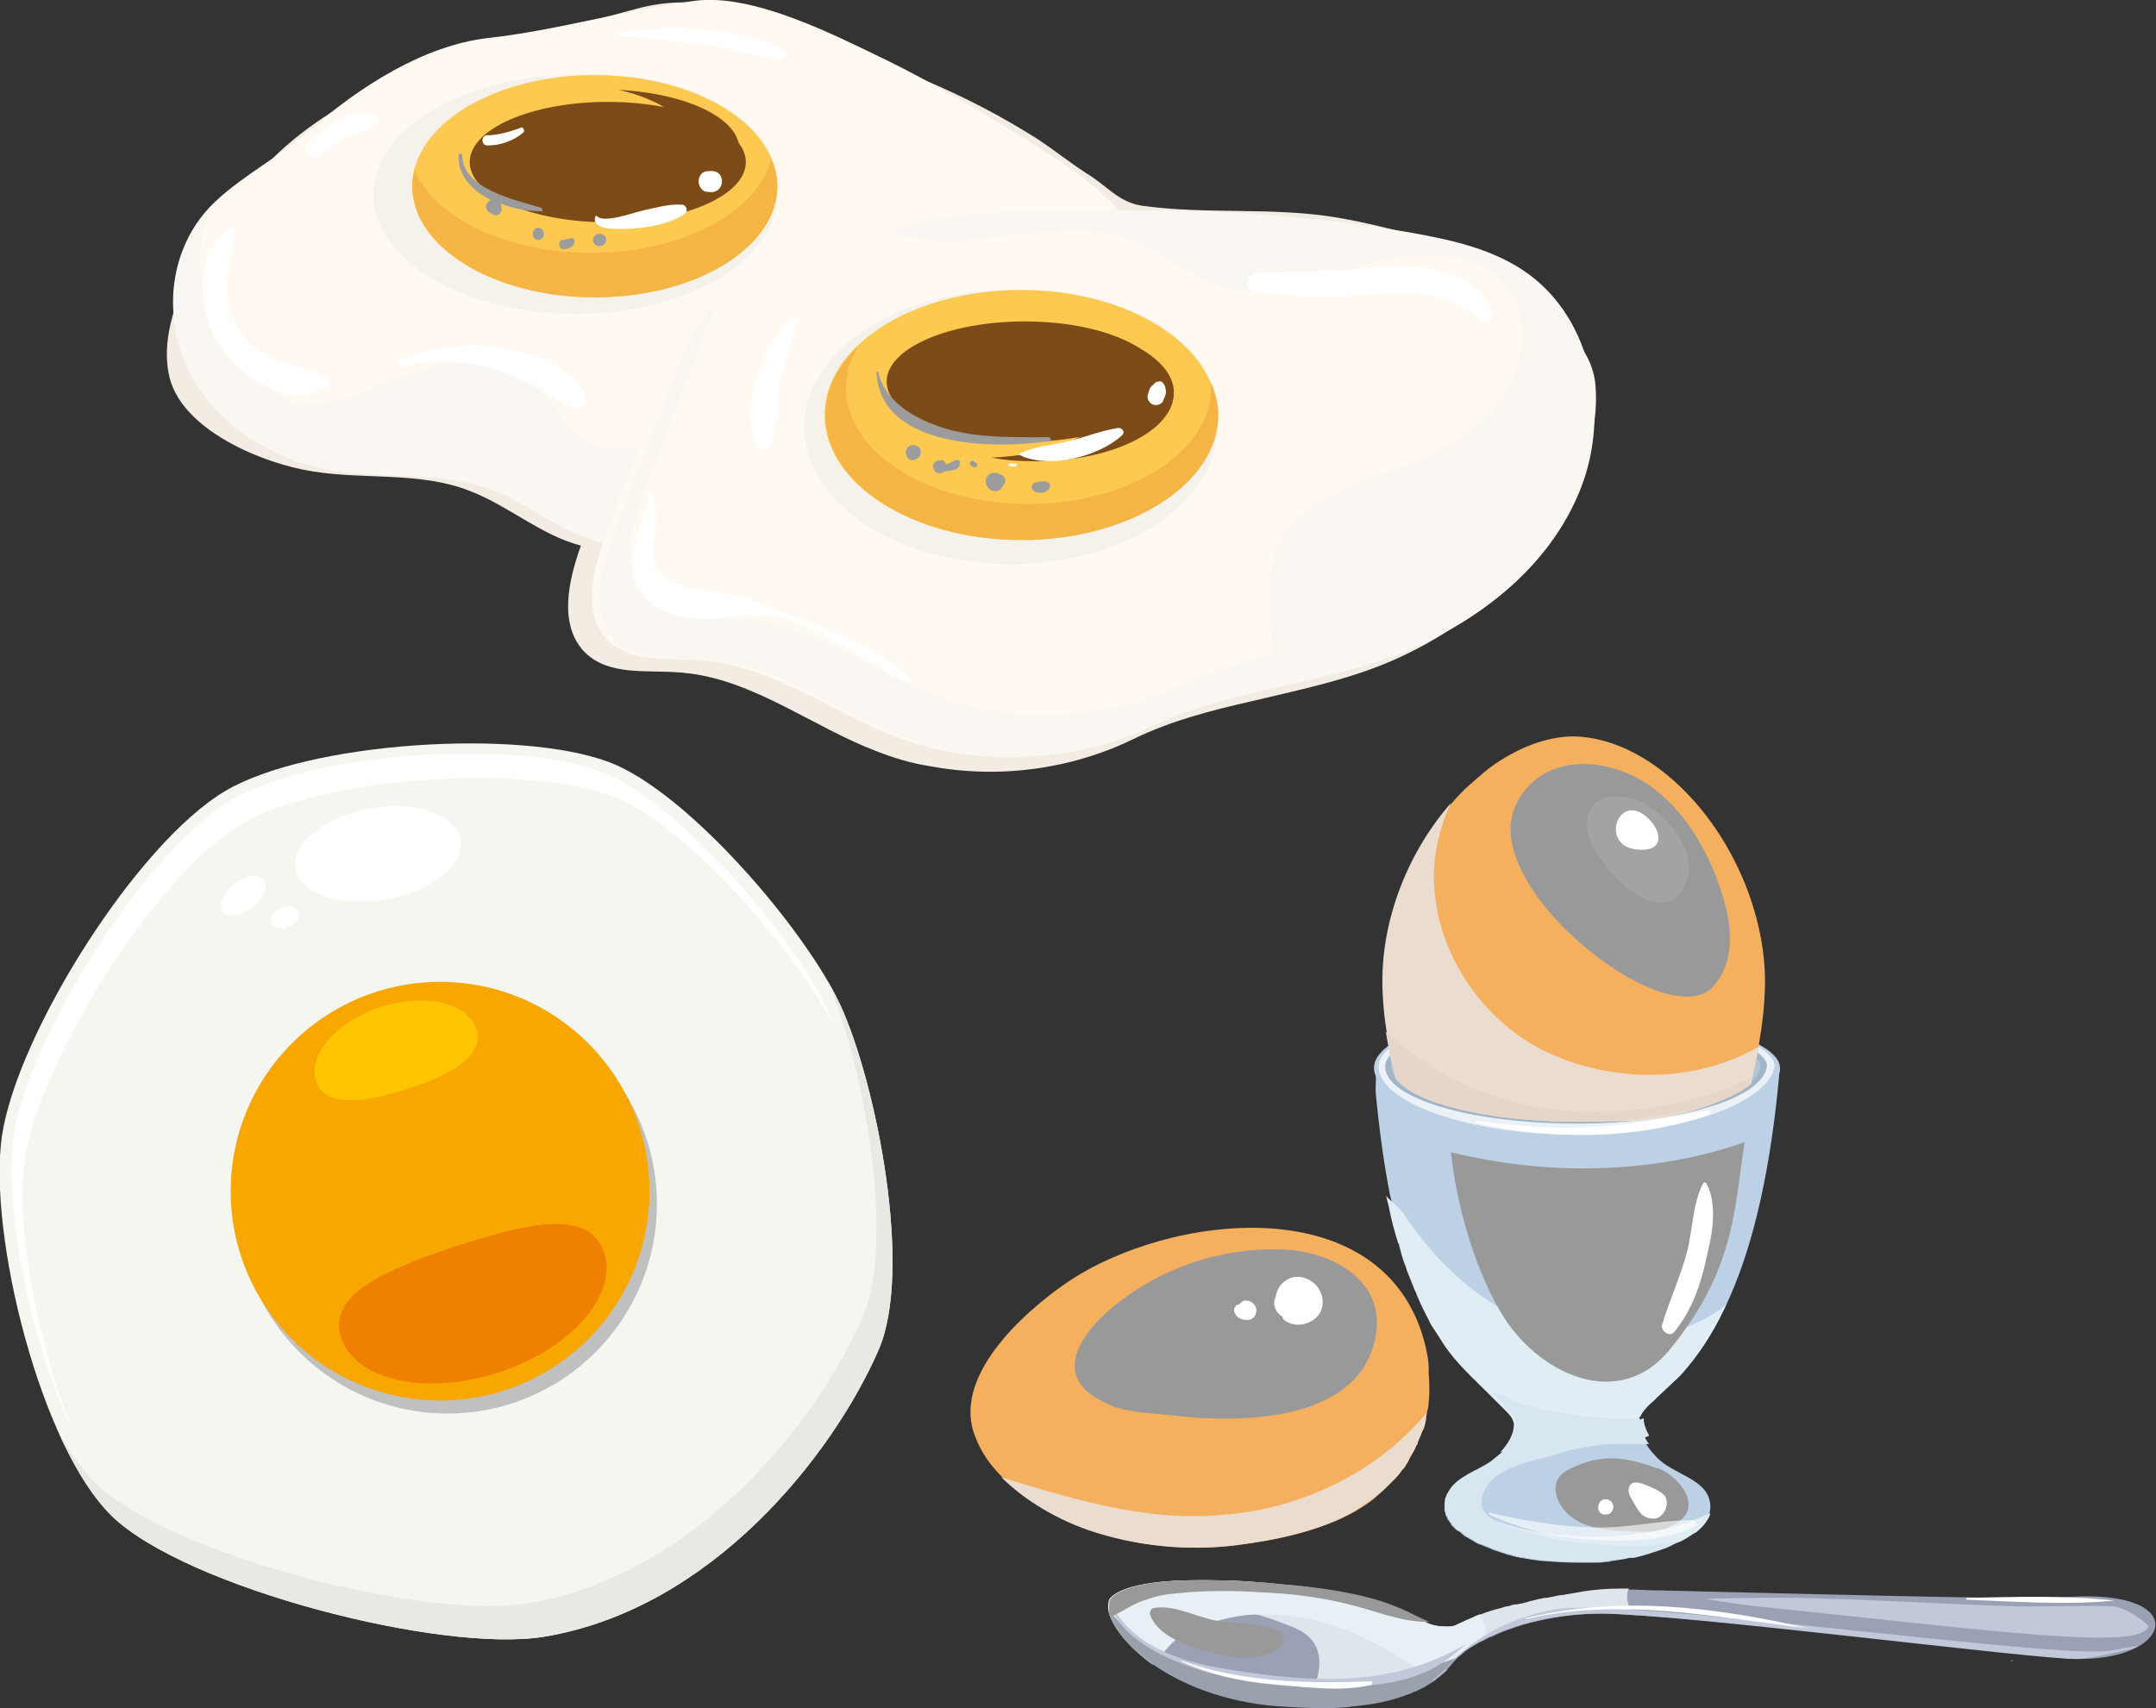 <?xml version="1.0" encoding="utf-8"?>
<!-- Generator: Adobe Illustrator 25.0.0, SVG Export Plug-In . SVG Version: 6.00 Build 0)  -->
<svg version="1.1"
	 id="svg2" xmlns:cc="http://creativecommons.org/ns#" xmlns:dc="http://purl.org/dc/elements/1.1/" xmlns:inkscape="http://www.inkscape.org/namespaces/inkscape" xmlns:ns1="http://sozi.baierouge.fr" xmlns:rdf="http://www.w3.org/1999/02/22-rdf-syntax-ns#" xmlns:sodipodi="http://sodipodi.sourceforge.net/DTD/sodipodi-0.dtd" xmlns:svg="http://www.w3.org/2000/svg"
	 xmlns="http://www.w3.org/2000/svg" xmlns:xlink="http://www.w3.org/1999/xlink" x="0px" y="0px" viewBox="0 0 232.7 184.4"
	 style="enable-background:new 0 0 232.7 184.4;" xml:space="preserve">
<rect x="0" y="0" width="232.7" height="184.4" fill="#333333" stroke="none"/>
<style type="text/css">
	.st0{fill:#F6F6F1;}
	.st1{fill:#EAE8E3;}
	.st2{fill:#FFFFFF;}
	.st3{fill:#C0C0C0;}
	.st4{fill:#F7A700;}
	.st5{fill:#FEC500;}
	.st6{fill:#F08100;}
	.st7{fill:#E1E8ED;}
	.st8{fill:#9AA1B5;}
	.st9{fill:#DEE6EB;}
	.st10{fill:#E8F0F5;}
	.st11{fill:#9BA0AD;}
	.st12{fill:#C1C8D9;}
	.st13{fill:#999999;}
	.st14{fill:#F4B05F;}
	.st15{fill:#EBDCD0;}
	.st16{fill:#BDD1E6;}
	.st17{fill:#EBF1F7;}
	.st18{fill:#A1B5C9;}
	.st19{fill:#B2C5D9;}
	.st20{fill:#E1EDF5;}
	.st21{fill:#D8E6F0;}
	.st22{fill:#E6D6CA;}
	.st23{opacity:0.57;fill:#FFFCF7;enable-background:new    ;}
	.st24{opacity:0.62;fill:#FFFFFF;enable-background:new    ;}
	.st25{fill:#A3A3A3;}
	.st26{fill:#FAF7F3;}
	.st27{fill:#F2ECE3;}
	.st28{fill:#FFF9F2;}
	.st29{fill:#F5F1EB;}
	.st30{fill:#FDC951;}
	.st31{fill:#F5B545;}
	.st32{fill:#7D4B17;}
	.st33{fill:#9C9C9C;}
</style>
<g>
	<path class="st0" d="M65.8,82.3c-9.7-3.7-32.6-2.2-41.5,3.1c-9.6,5.7-22.5,26.3-24.1,37.3c-1.5,10.6,4.2,33.6,11.9,41
		c8,7.7,35.5,14.8,46.6,13c18.2-3,31.2-19.7,36.1-30.9c3.8-8.6-0.2-28.8-4.1-37.3C86.9,100.3,74.2,85.5,65.8,82.3z"/>
	<path class="st1" d="M90.7,108.5c-0.4-0.8-0.8-1.6-1.3-2.5c3.8,9,7.3,28,3.7,36.2c-4.9,11.2-17.9,27.9-36.2,30.9
		c-11,1.8-38.5-5.2-46.6-13c-1.4-1.4-2.7-3.2-4-5.5c1.7,3.8,3.7,7,5.8,9.1c8,7.7,35.5,14.8,46.6,13c18.2-3,31.2-19.7,36.1-30.9
		C98.6,137.2,94.6,117,90.7,108.5z"/>
	<path class="st2" d="M2.7,125.2C4.2,114.5,16.8,94.5,26,89c8.7-5.2,30.8-6.6,40.2-3c8,3.1,20,17,23.9,25c-0.3-0.8-0.6-1.5-0.9-2.2
		c-3.7-7.9-16-22.2-24.1-25.4c-9.4-3.7-31.5-2.2-40.2,3c-9.2,5.5-21.8,25.5-23.4,36.2c-1.1,7.5,1.6,21.6,6.1,31.3
		C3.9,144.4,1.6,132,2.7,125.2z"/>
	<ellipse class="st3" cx="48.3" cy="130" rx="22.6" ry="22.6"/>
	<path class="st2" d="M49.7,90.6c0.5,2.7-3.1,5.6-8,6.5s-9.3-0.6-9.8-3.3c-0.5-2.7,3.1-5.6,8-6.5S49.2,87.9,49.7,90.6z"/>
	<path class="st2" d="M28.4,94.9c0.6,0.7,0.1,2-1.1,3s-2.6,1.2-3.2,0.6c-0.6-0.7-0.1-2,1.1-3S27.8,94.3,28.4,94.9z"/>
	<path class="st2" d="M32.2,98.4c0.3,0.5-0.2,1.3-1,1.6c-0.8,0.4-1.6,0.2-1.9-0.3s0.2-1.3,1-1.6C31.1,97.7,32,97.8,32.2,98.4z"/>
	<ellipse class="st4" cx="47.5" cy="128.6" rx="22.6" ry="22.6"/>
	<path class="st5" d="M51.4,111.1c0.9,2.8-2.5,4.9-7.3,6.4c-4.8,1.6-9.1,2.1-10-0.8c-0.9-2.8,2.2-6.4,7-8
		C45.8,107.2,50.5,108.2,51.4,111.1z"/>
	<path class="st6" d="M65.2,135.2c1.5,4.6-3.6,10.5-11.5,13c-7.8,2.5-15.4,0.8-16.9-3.8s4.7-7.3,12.5-9.9
		C57.1,132,63.6,130.5,65.2,135.2z"/>
</g>
<g>
	<g>
		<g>
			<g>
				<g>
					<path class="st7" d="M217.2,179.3c-0.1,0-0.2,0-0.2,0C217.2,179.2,217.3,179.2,217.2,179.3z"/>
				</g>
				<path class="st8" d="M224.5,179.1c-3.8,0-34.7-3.9-47.5-4.7c-0.1,0-0.2,0-0.3,0c-1.5-0.1-2.7-0.2-3.6-0.2H173
					c-2.6,0-4.9,0.3-7,0.8c-0.9,0.2-1.7,0.4-2.5,0.7c-0.9,0.3-1.7,0.6-2.5,1c-0.1,0-0.2,0.1-0.3,0.1c-0.4,0.2-0.7,0.4-1,0.5
					c-0.7,0.4-1.4,0.8-1.8,1.2c-0.2,0.2-0.4,0.3-0.6,0.5c-0.1,0.1-0.2,0.2-0.3,0.3c-0.2,0.2-0.3,0.4-0.6,0.7
					c-0.1,0.1-0.2,0.2-0.2,0.3c-0.3,0.3-0.8,0.7-1.3,1.1c-0.2,0.2-0.5,0.3-0.8,0.5c-0.1,0.1-0.2,0.1-0.3,0.2
					c-0.1,0.1-0.3,0.1-0.4,0.2c-0.1,0.1-0.3,0.1-0.4,0.2c-0.1,0.1-0.3,0.1-0.5,0.2c-0.1,0.1-0.3,0.1-0.4,0.2H152
					c-0.2,0.1-0.3,0.1-0.5,0.2c-1.4,0.5-3.1,0.9-5.3,1.1c-0.3,0-0.5,0.1-0.8,0.1c-2.1,0.2-4.6,0.1-7.6-0.1
					c-5.9-0.5-10.3-2.4-13.3-4.5c-0.1,0-0.1-0.1-0.2-0.1c-2.5-1.8-3.9-3.7-4.4-5.1c-0.1-0.3-0.1-0.5-0.2-0.7c0-0.4,0-0.7,0.1-1
					c0.7-1,3.1-2.1,9.3-2.1c0.4,0,0.8,0,1.2,0c2.1,0,4.6,0.1,7.5,0.4c5.1,0.4,8.5,1.1,10.8,1.8c2.8,0.9,4.2,1.8,5.4,2.3
					c0.6,0.3,1.2,0.4,2,0.5c0.3,0,0.7,0,1.1-0.1c0.4-0.2,0.9-0.4,1.3-0.6c0.2-0.1,0.5-0.2,0.7-0.3s0.3-0.1,0.5-0.2
					c0.1,0,0.1,0,0.2-0.1c0,0,0,0,0.1,0c0.7-0.3,1.4-0.5,2.2-0.7c0.3-0.1,0.6-0.2,0.8-0.2c0.3-0.1,0.6-0.2,0.9-0.2
					c0.2,0,0.4-0.1,0.6-0.1c0.2-0.1,0.5-0.1,0.7-0.2c0.3-0.1,0.5-0.1,0.8-0.2c0.3-0.1,0.6-0.1,0.9-0.2c0.1,0,0.1,0,0.2,0
					c0.2,0,0.4-0.1,0.6-0.1c0.4-0.1,0.8-0.2,1.1-0.2c0.2,0,0.4-0.1,0.6-0.1c0.6-0.1,1.2-0.2,1.7-0.3c1.2-0.2,2.4-0.3,3.6-0.3
					c0.3,0,0.5,0,0.8,0c0.2,0,0.3,0,0.5,0c0.9,0,2.1,0.1,3.4,0.1c12.3,0.3,39.5,1,42.7,0.8C236.5,171.1,235,179.1,224.5,179.1z"/>
				<path class="st9" d="M176.7,174.3c-1.5-0.1-2.8-0.2-3.7-0.2c-0.1,0-0.1,0-0.2,0c-2.6,0-5,0.3-7.1,0.8c-0.9,0.2-1.7,0.4-2.5,0.7
					c-0.9,0.3-1.7,0.6-2.5,1c-0.1,0-0.2,0.1-0.3,0.1c-0.4,0.2-0.7,0.4-1,0.5c-0.7,0.4-1.4,0.8-1.8,1.2c-0.2,0.2-0.4,0.3-0.6,0.5
					c-0.1,0.1-0.2,0.2-0.3,0.3c-0.2,0.2-0.3,0.4-0.6,0.7c-0.1,0.1-0.2,0.2-0.2,0.3c-0.3,0.3-0.8,0.7-1.3,1.1
					c-0.2,0.2-0.5,0.3-0.8,0.5c-0.1,0.1-0.2,0.1-0.3,0.2c-0.1,0.1-0.3,0.1-0.4,0.2c-0.1,0.1-0.3,0.1-0.4,0.2
					c-0.1,0.1-0.3,0.1-0.5,0.2c-0.1,0.1-0.3,0.1-0.4,0.2h-0.1c-0.2,0.1-0.3,0.1-0.5,0.2c-1.7,0.5-3.5,0.9-5.3,1.1
					c-0.3,0-0.5,0.1-0.8,0.1c-1.3-0.1-2.7-0.2-4-0.4c1-2,1.9-4.4,0.8-6.3c-0.7-1.2-2.1-1.8-3.3-2.2c-1-0.4-1.9-0.7-2.9-1
					c-3.8-1.1-7.7-1.7-11.6-1.7c-1.4,0-2.8,0-4.1,0.1c-0.1,0-0.2,0-0.3,0c0.7-1,3.2-2.1,9.6-2.1c0.4,0,0.8,0,1.2,0
					c2,0,4.4,0.1,7.2,0.4c3.7,0.3,7.1,1.3,10.7,1.8h0.1c2.9,0.9,4.3,1.8,5.5,2.4c0.7,0.3,1.3,0.4,2.2,0.4c0.3,0,0.5,0,0.8-0.1
					c0.4-0.2,0.9-0.4,1.3-0.6c0.2-0.1,0.5-0.2,0.7-0.3s0.4-0.2,0.7-0.3c0,0,0,0,0.1,0c0.7-0.3,1.4-0.5,2.2-0.7
					c0.3-0.1,0.6-0.2,0.8-0.2c0.3-0.1,0.6-0.2,0.9-0.2c0.2,0,0.4-0.1,0.6-0.1c0.2-0.1,0.5-0.1,0.7-0.2c0.3-0.1,0.5-0.1,0.8-0.2
					c0.3-0.1,0.6-0.1,0.9-0.2c0.1,0,0.1,0,0.2,0c0.2,0,0.4-0.1,0.6-0.1c0.4-0.1,0.8-0.2,1.1-0.2c0.2,0,0.4-0.1,0.6-0.1
					c0.6-0.1,1.2-0.2,1.7-0.3c1.3-0.2,2.6-0.3,3.9-0.3c0.2,0,0.3,0,0.5,0s0.3,0,0.5,0c-0.4,0.9-0.1,2,0.5,2.8
					C176.5,174.1,176.6,174.2,176.7,174.3L176.7,174.3z"/>
				<path class="st10" d="M160.5,176.8c-0.3,0.2-0.7,0.3-1,0.5c-0.7,0.4-1.4,0.8-1.8,1.2c-0.2,0.2-0.4,0.3-0.6,0.5
					c-0.1,0.1-0.2,0.2-0.3,0.3c-0.2,0.2-0.3,0.4-0.6,0.7c-0.1,0.1-0.2,0.2-0.2,0.3c-0.3,0.3-0.8,0.7-1.3,1.1
					c-3.5-2.6-7.3-4.8-11.4-6.1c-2.4-0.7-5-1.1-7.5-1c-1.3,0-2.5,0.2-3.7,0.5c-1.7,0.4-3.5,1.1-5,2.1c-0.8,0.5-1.7,1.8-2.6,2.7
					l-0.1,0.1c-2.5-1.8-4-3.7-4.6-5.2c-0.1-0.3-0.2-0.6-0.2-0.8c0-0.4,0-0.7,0.1-1c0.7-1,3.2-2.1,9.6-2.1c0.4,0,0.8,0,1.2,0
					c2,0,4.4,0.1,7.2,0.4c5.1,0.4,8.5,1.1,10.8,1.8c2.9,0.9,4.3,1.8,5.5,2.4c0.7,0.3,1.3,0.4,2.2,0.4c0.3,0,0.5,0,0.8-0.1
					c0.4-0.2,0.9-0.4,1.3-0.6c0.2-0.1,0.5-0.2,0.7-0.3s0.4-0.2,0.7-0.3c0,0,0,0,0.1,0v0.1C160.2,175.2,160.4,176,160.5,176.8z"/>
				<path class="st11" d="M141.1,181.5c7.1,0,12.3-1.1,16-2.5c-0.1,0.1-0.2,0.2-0.3,0.3c-1.4,1.8-5.3,6-19.1,4.8
					c-12-1.1-17.7-7.5-18.1-10.4C121.8,176.6,127.2,181.6,141.1,181.5z"/>
				<path class="st12" d="M119.8,172.6c0,0,1.2,5.6,11.5,7.4c10.2,1.8,19,2.2,26.9-2.5c-3.3,3-6.4,5-17.6,4.6
					C128.9,181.7,120,177.1,119.8,172.6z"/>
				<path class="st12" d="M224.2,179.1c-4.2,0.1-42.9-4.9-51.4-4.9c-7.3,0-12.9,2.5-15.2,4.4c0,0,3.4-3.7,10.5-4.9
					s54.4,5.5,59.7,4.5C235.1,176.8,226.7,179,224.2,179.1z"/>
				<path class="st12" d="M231.9,175.6c-0.3-0.5-2.6-2.2-4-2.2c-3.6-0.1-7.2,0.1-10.8,0c-6.5-0.2-13-0.6-19.5-0.8
					c-4.5-0.2-9-0.1-13.6,0c1.8,0.3,4.2,0.7,7.4,1C215.5,176.1,230.9,178.2,231.9,175.6z"/>
				<path class="st2" d="M148,181.5c-6.7,0.3-14.1,0.1-20.4-2.2c-0.1,0-0.1,0.1,0,0.1c3.1,1.4,6.2,2.1,9.6,2.4
					c3.5,0.3,7.4,0.9,10.8,0.1C148.2,181.7,148.1,181.4,148,181.5z"/>
				<path class="st2" d="M195.2,175.8c-9.9-2.3-20.5-3.6-30.5-1.1c-0.1,0,0,0.1,0,0.1C174.9,172.4,185.1,174.6,195.2,175.8
					C195.2,175.9,195.2,175.8,195.2,175.8z"/>
				<path class="st2" d="M228.2,172.8c-5.2-0.6-10.7-0.4-15.9-0.3c-0.1,0-0.1,0.2,0,0.2C217.5,172.9,223,173.3,228.2,172.8
					C228.2,172.9,228.2,172.8,228.2,172.8z"/>
			</g>
		</g>
		<path class="st13" d="M154.3,175.1c-0.1,0-0.1,0-0.2,0c-3,0-5.9-1.3-8.9-2s-6.1-1.1-9.2-1.2c-2.9-0.2-6-0.2-8.9,0.1
			c-1,0.1-1.9,0.2-2.8,0.5c-0.3,0.1-0.6,0.2-0.9,0.3c-1.2,0.4-2.1,1.1-3.2,1.6c-0.1,0-0.2,0.1-0.3,0.1c-0.1-0.3-0.2-0.6-0.2-0.8
			c0-0.4,0-0.7,0.1-1c0.7-1,3.2-2.1,9.6-2.1c0.4,0,0.8,0,1.2,0c2.1,0,4.6,0.1,7.5,0.4c5.1,0.4,8.5,1.1,10.8,1.8
			C151.7,173.7,153,174.6,154.3,175.1z"/>
		<path class="st13" d="M138.1,176.2c-1.9-1.2-4.9-0.8-7.1-1.3c-2-0.4-4.4-1.7-6.5-1.3c-0.3,0.1-0.4,0.4-0.4,0.6
			c0.7,2.4,4.1,3.5,6.2,4.1c2.3,0.6,5.9,1.3,7.9-0.5C138.8,177.4,138.6,176.6,138.1,176.2z"/>
	</g>
	<g>
		<g>
			<g>
				<path class="st14" d="M154.2,151.4c0,0.4-0.1,0.8-0.2,1.1c0,0.2-0.1,0.4-0.1,0.6c0,0.1,0,0.1,0,0.2c-0.1,0.3-0.1,0.6-0.2,0.8
					c0,0.1,0,0.1-0.1,0.2c0,0.1,0,0.1-0.1,0.2c0,0.1-0.1,0.2-0.1,0.3c-0.1,0.2-0.2,0.5-0.3,0.7c0,0.1-0.1,0.2-0.1,0.3s0,0.1-0.1,0.2
					c-0.1,0.1-0.1,0.3-0.2,0.4c0,0.1-0.1,0.2-0.1,0.2c0,0.1-0.1,0.2-0.1,0.2c-0.1,0.2-0.3,0.5-0.4,0.7c0,0.1-0.1,0.2-0.1,0.2
					c0,0.1-0.1,0.2-0.1,0.2c-0.1,0.2-0.2,0.3-0.3,0.5c-0.1,0.1-0.1,0.2-0.2,0.2c-0.2,0.3-0.5,0.7-0.8,1c-0.1,0.1-0.1,0.1-0.2,0.2
					c-0.1,0.1-0.2,0.2-0.3,0.3c-0.1,0.1-0.1,0.1-0.2,0.2c-0.5,0.5-1.1,1-1.6,1.5c-0.6,0.5-1.4,1-2.1,1.4c-3.7,2.1-8.6,3.1-12.6,3.6
					c-5.4,0.7-11,0.1-16-1.6c-3.2-1.1-6.8-3.1-9.4-5.7c-1.3-1.3-2.3-2.7-2.9-4.3c-2.7-6.4,5-13.4,9.8-16.7
					c11.1-7.6,34.4-10.3,38.7,6.6c0.2,0.9,0.4,1.7,0.4,2.6c0,0.2,0,0.4,0,0.6C154.3,149.4,154.3,150.4,154.2,151.4z"/>
			</g>
		</g>
		<path class="st15" d="M154,152.5c0,0.2-0.1,0.4-0.1,0.6c0,0.1,0,0.1,0,0.2c-0.1,0.3-0.1,0.6-0.2,0.8c0,0.1,0,0.1-0.1,0.2
			c0,0.1,0,0.1-0.1,0.2c0,0.1-0.1,0.2-0.1,0.3c-0.1,0.2-0.2,0.5-0.3,0.7c0,0.1-0.1,0.2-0.1,0.3s0,0.1-0.1,0.2
			c-0.1,0.1-0.1,0.3-0.2,0.4c0,0.1-0.1,0.2-0.1,0.2c0,0.1-0.1,0.2-0.1,0.2c-0.1,0.2-0.3,0.5-0.4,0.7c0,0.1-0.1,0.2-0.1,0.2
			c0,0.1-0.1,0.2-0.1,0.2c-0.1,0.2-0.2,0.3-0.3,0.5c-0.1,0.1-0.1,0.2-0.2,0.2c-0.2,0.3-0.5,0.7-0.8,1c-0.1,0.1-0.1,0.1-0.2,0.2
			c-0.1,0.1-0.2,0.2-0.3,0.3c-0.1,0.1-0.1,0.1-0.2,0.2c-1.1,1.2-2.5,2-3.8,2.9c-3.7,2.1-8.6,3.1-12.6,3.6c-5.4,0.7-11,0.1-16-1.6
			c-3.2-1.1-6.8-3.1-9.4-5.7c7.9,2.4,15.9,4.9,24.3,4C140.7,162.8,148.8,158.8,154,152.5z"/>
		<path class="st13" d="M120.3,151.9c2.2,0.7,4.8,0.7,7.1,1c6.5,0.7,18.1,0.5,20.7-7.2c2.3-6.8-3.6-10.5-9.5-10.8
			c-6.7-0.3-13.5,2-18.6,6.3c-2.4,2-5.7,5.8-3,8.7C117.9,150.8,119.1,151.4,120.3,151.9z"/>
		<path class="st13" d="M129.2,146.5c3.7,0.3,10.9,0.8,14.3-1.3c4.7-2.8-0.2-8.8-4.2-9.1c-1.7-0.1-3.4,0.3-5,0.7
			c-2,0.6-12.7,5.1-9.7,8.3C125.5,146.3,127.9,146.4,129.2,146.5z"/>
		<path class="st2" d="M142.1,138.8c-0.9-1-2.4-1.3-3.4-0.5c-0.6,0.4-0.9,1-1,1.7c-0.4,0.7-0.1,1.5,0.5,2c0.1,0,0.1,0.1,0.2,0.1
			c0,0.2,0.1,0.3,0.2,0.4c1,0.8,2.5,0.6,3.4-0.2C143,141.4,143,139.9,142.1,138.8z"/>
		<path class="st2" d="M135.6,141.3c-0.2-0.6-0.6-0.9-1.2-0.9c-0.2,0-0.5,0.2-0.6,0.4c-0.2,0-0.4,0.1-0.5,0.3c0,0.1,0,0.1,0,0
			c0,0.1-0.1,0.1-0.1,0.2c0,0.1,0,0.2,0,0.3c0.1,0.2,0.2,0.4,0.3,0.5c0.3,0.3,0.7,0.4,1.1,0.4c0.3,0,0.6-0.1,0.8-0.4
			C135.6,141.9,135.6,141.5,135.6,141.3z"/>
	</g>
	<g>
		<g>
			<g>
				<path class="st16" d="M192.1,115.2c0,0.4-0.1,0.8-0.1,1.2c-1.1,11.8-3.3,19.4-5.7,24.5c0,0.1-0.1,0.1-0.1,0.2
					c-1.5,3.2-3.1,5.4-4.5,7c-0.4,0.5-0.9,0.9-1.3,1.3c-0.6,0.5-1,1-1.5,1.4l-0.1,0.1c-0.1,0.1-0.1,0.1-0.2,0.2l-0.1,0.1
					c-0.6,0.5-1,1-1.3,1.4c0,0.1-0.1,0.1-0.1,0.2c0,0,0,0.1-0.1,0.1c0,0.1-0.1,0.1-0.1,0.2c0,0.1,0,0.1-0.1,0.2c0,0.1,0,0.2,0,0.3
					c0,0.4,0.1,0.8,0.3,1.3c0.1,0.2,0.2,0.4,0.3,0.6s0.3,0.4,0.4,0.6c0.2,0.3,0.5,0.7,0.9,1.1c1.8,2.1,6,2.4,5.9,5.6
					c0,0.2-0.1,0.5-0.1,0.7c0,0.1-0.1,0.2-0.1,0.3c0,0.1-0.1,0.1-0.1,0.2c-0.3,0.5-0.6,0.9-1.1,1.3c-0.1,0.1-0.2,0.2-0.3,0.2
					c-0.1,0.1-0.2,0.1-0.3,0.2c-0.5,0.3-1,0.7-1.7,0.9c-0.2,0.1-0.4,0.2-0.6,0.3c-0.1,0.1-0.3,0.1-0.4,0.2c-0.6,0.2-1.1,0.4-1.8,0.6
					c-0.2,0.1-0.4,0.1-0.6,0.2c-0.1,0-0.3,0.1-0.4,0.1c-0.1,0-0.3,0.1-0.4,0.1c-0.2,0.1-0.5,0.1-0.8,0.1c-0.2,0-0.4,0.1-0.5,0.1
					c-0.4,0.1-0.8,0.1-1.2,0.2c-0.2,0-0.3,0-0.5,0.1c-0.4,0-0.8,0.1-1.2,0.1c-0.2,0-0.4,0-0.5,0c-0.3,0-0.6,0-1,0
					c-0.3,0-0.5,0-0.8,0c-1.4,0-2.7-0.1-4-0.2c-0.5-0.1-0.9-0.1-1.3-0.2c-0.2,0-0.4-0.1-0.6-0.1c-0.2,0-0.4-0.1-0.6-0.1
					c-0.4-0.1-0.7-0.2-1.1-0.3c-0.1,0-0.2-0.1-0.3-0.1c-0.3-0.1-0.6-0.2-0.9-0.3c-0.2-0.1-0.4-0.1-0.5-0.2c-0.2-0.1-0.3-0.1-0.5-0.2
					c-0.2-0.1-0.3-0.1-0.5-0.2c-0.4-0.1-0.7-0.3-1-0.5c-0.2-0.1-0.5-0.3-0.7-0.4c-0.2-0.1-0.3-0.2-0.4-0.3c-0.1-0.1-0.2-0.2-0.4-0.3
					c-0.1,0-0.1-0.1-0.2-0.1c-0.1-0.1-0.2-0.2-0.3-0.3c-0.1-0.1-0.1-0.1-0.2-0.2c-0.1-0.1-0.1-0.1-0.1-0.2c-0.1-0.1-0.2-0.3-0.3-0.4
					c-0.1-0.1-0.1-0.2-0.1-0.2c0-0.1-0.1-0.1-0.1-0.2c0-0.1-0.1-0.1-0.1-0.2c0-0.1,0-0.1,0-0.1c0-0.1,0-0.1-0.1-0.2
					c0-0.1,0-0.2,0-0.3c0-0.1,0-0.2,0-0.3c0-0.4,0-0.8,0.2-1.1c0-0.1,0.1-0.3,0.2-0.4c0-0.1,0.1-0.1,0.1-0.2
					c0.9-1.5,3.1-2.2,4.5-3.1c0,0,0.1,0,0.1-0.1c0.4-0.3,0.9-0.7,1.3-1.1c0.1-0.1,0.1-0.1,0.2-0.2c0.7-0.8,1.3-1.8,1.3-2.8
					c0-0.1,0-0.3-0.1-0.4c-0.1-0.4-0.5-0.8-0.8-1.1c-0.6-0.6-1.2-1.2-1.8-1.8c-1.7-1.7-3.6-3.4-4.9-5.4c-0.4-0.6-0.8-1.3-1.3-2
					c-0.5-0.9-1-2-1.5-3.1c-0.1-0.2-0.1-0.3-0.2-0.5c-0.1-0.2-0.2-0.4-0.3-0.7c-0.1-0.3-0.3-0.7-0.4-1c-0.1-0.2-0.1-0.3-0.2-0.5
					c-0.1-0.2-0.1-0.4-0.2-0.6c-0.3-0.7-0.5-1.5-0.7-2.3c0-0.1,0-0.1-0.1-0.2c-0.1-0.3-0.2-0.7-0.3-1c-0.3-1-0.5-1.9-0.7-2.9
					c-0.1-0.4-0.2-0.8-0.3-1.2c-0.6-3.1-1.1-6.6-1.5-10.7c-0.1-1.1,0.1-2.1,0-3.3L192.1,115.2z"/>
				<path class="st16" d="M192.1,115.1c0.4,3.9-10,7.1-22,7.1s-21.9-3.1-21.8-7c0.1-2.9,7.6-6.4,21.4-6.2
					C182.8,109.2,191.8,112.4,192.1,115.1z"/>
				<path class="st17" d="M191.5,115.2c-0.6,3.7-9.7,7.3-21.4,7.3s-21.2-3.5-21.3-7.3c-0.1-3.4,9.5-5.9,21.3-5.9
					C182,109.3,191.9,112.5,191.5,115.2z"/>
				<path class="st18" d="M190.7,115.2c-0.6,3.4-9.3,6.1-20.6,6.1s-20.5-2.7-20.6-6.1c-0.1-3,9.1-5.3,20.6-5.3
					S191.1,112.8,190.7,115.2z"/>
				<path class="st19" d="M190,115.2c-0.1,0.6-0.5,1.2-1.1,1.7c-2.7,2.4-9.9,4.1-18.8,4.1c-9.5,0-17.6-2-19.5-4.7
					c-0.3-0.4-0.4-0.8-0.4-1.2c0-0.1,0-0.3,0.1-0.4c0.8-2.7,9.3-4.6,19.8-4.6c9.4,0,17.4,2,19.4,4
					C189.9,114.5,190.1,114.9,190,115.2z"/>
				<path class="st14" d="M190.5,105.9c0,2.4-0.3,4.8-0.7,7.1c0,0.2-0.1,0.4-0.1,0.7c0,0.2-0.1,0.3-0.1,0.5
					c-0.2,0.7-0.3,1.5-0.5,2.2c0,0.2-0.1,0.4-0.1,0.6c-0.8,0.7-2.1,1.4-3.7,2c-3.4,1.2-8.3,2-14,2.1c-0.4,0-0.8,0-1.1,0
					c-9.5,0-17.6-2-19.5-4.7c-0.1-0.5-0.2-1-0.4-1.6c-0.2-1-0.4-2.1-0.6-3.2c0-0.1,0-0.1,0-0.2c-0.3-1.7-0.4-3.6-0.4-5.5
					c0-7.1,3-14.2,7.4-19.2c0.5-0.6,1-1.1,1.5-1.6c0.9-0.8,1.8-1.6,2.7-2.3c2.8-2,5.9-3.3,9-3.3c8,0.2,15.9,8.1,19.1,17.7
					C189.9,99.9,190.5,102.9,190.5,105.9z"/>
				<path class="st20" d="M186.3,140.9c0,0.1-0.1,0.1-0.1,0.2c-1.5,3.2-3.1,5.4-4.5,7c-0.4,0.5-0.9,0.9-1.3,1.3
					c-0.5,0.5-1,0.9-1.5,1.4l-0.1,0.1c-0.1,0.1-0.1,0.1-0.2,0.2l-0.1,0.1c-0.5,0.4-1,0.9-1.3,1.4c0,0.1-0.1,0.1-0.1,0.2
					c0,0,0,0.1-0.1,0.1c0,0.1-0.1,0.1-0.1,0.2c0,0.1,0,0.1-0.1,0.2c0,0.1,0,0.2,0,0.3c0,0.4,0.1,0.8,0.3,1.3c-0.1,0-0.2,0-0.2,0
					c-3-0.1-6,0.1-9,0.5c-1.4,0.2-3,0.3-4.3,0.8c-0.1,0-0.6,0.2-1.1,0.4c-0.2,0.1-0.4,0.1-0.6,0.2c0.1-0.1,0.1-0.1,0.2-0.2
					c0.7-0.8,1.3-1.8,1.3-2.8c0-0.1,0-0.3-0.1-0.4c-0.1-0.4-0.5-0.8-0.8-1.1c-0.6-0.6-1.2-1.2-1.8-1.8c-1.7-1.7-3.6-3.4-4.9-5.4
					c-0.4-0.6-0.8-1.3-1.3-2c-0.5-1-1.1-2.1-1.5-3.1c-0.1-0.2-0.1-0.3-0.2-0.5c-0.1-0.2-0.2-0.4-0.3-0.7s-0.3-0.7-0.4-1
					c-0.1-0.2-0.1-0.3-0.2-0.5c-0.1-0.2-0.1-0.4-0.2-0.6c-0.3-0.7-0.5-1.5-0.7-2.3c0-0.1,0-0.1-0.1-0.2c-0.1-0.3-0.2-0.7-0.3-1
					c-0.3-1-0.5-1.9-0.7-2.9c-0.1-0.4-0.2-0.8-0.3-1.2c0.5,0.6,1.3,1.1,1.8,1.8c3,4.6,7,8.5,11.5,10.9c4.9,2.7,10.3,3.8,15.8,2.4
					C181.6,143.6,184.1,142.6,186.3,140.9L186.3,140.9z"/>
				<path class="st21" d="M178,155.9c-0.5,0-1,0-1.6,0c-0.5,0-1,0-1.4,0c-2.8,0-5.5,0-8.3,0.2c-1.3,0.1-2.7,0.2-4,0.3
					c-0.1,0-0.3,0-0.4,0c0.7-0.8,1.3-1.8,1.3-2.8c0-0.1,0-0.3-0.1-0.4c-0.1-0.4-0.5-0.8-0.8-1.1c-0.6-0.6-1.2-1.2-1.8-1.8
					c0.6,0.1,1.3,0.3,1.9,0.6c1.2,0.7,2.6,1,3.9,1.3c3.2,0.7,6.6,1,9.8,0.9c0.2,0,0.3,0,0.5,0c0,0.1,0,0.2,0,0.3
					c0,0.4,0.1,0.8,0.3,1.3c0.1,0.2,0.2,0.4,0.3,0.6S177.8,155.7,178,155.9z"/>
				<path class="st20" d="M184.6,163.4c0,0.1-0.1,0.2-0.1,0.3s-0.1,0.1-0.1,0.2c-0.3,0.5-0.6,0.9-1.1,1.3c-0.1,0.1-0.2,0.2-0.3,0.2
					c-0.1,0.1-0.2,0.1-0.3,0.2c-0.5,0.3-1,0.7-1.7,0.9c-0.2,0.1-0.4,0.2-0.6,0.3c-0.1,0.1-0.3,0.1-0.4,0.2c-0.6,0.2-1.1,0.4-1.8,0.6
					c-0.2,0.1-0.4,0.1-0.6,0.2c-0.1,0-0.3,0.1-0.4,0.1c-0.1,0-0.3,0.1-0.4,0.1c-0.2,0.1-0.5,0.1-0.8,0.1c-0.2,0-0.4,0.1-0.5,0.1
					c-0.4,0.1-0.8,0.1-1.2,0.2c-0.2,0-0.3,0-0.5,0.1c-0.4,0-0.8,0.1-1.2,0.1c-0.2,0-0.4,0-0.5,0c-0.3,0-0.6,0-1,0
					c-0.3,0-0.5,0-0.8,0c-1.4,0-2.7-0.1-4-0.2c-0.5-0.1-0.9-0.1-1.3-0.2c-0.2,0-0.4-0.1-0.6-0.1c-0.2,0-0.4-0.1-0.6-0.1
					c-0.4-0.1-0.7-0.2-1.1-0.3c-0.1,0-0.2-0.1-0.3-0.1c-0.3-0.1-0.6-0.2-0.9-0.3c-0.2-0.1-0.4-0.1-0.5-0.2c-0.2-0.1-0.3-0.1-0.5-0.2
					c-0.2-0.1-0.3-0.1-0.5-0.2c-0.4-0.1-0.7-0.3-1-0.5c-0.2-0.1-0.5-0.3-0.7-0.4c-0.2-0.1-0.3-0.2-0.4-0.3c-0.1-0.1-0.2-0.2-0.4-0.3
					c-0.1,0-0.1-0.1-0.2-0.1c-0.1-0.1-0.2-0.2-0.3-0.3s-0.1-0.1-0.2-0.2c-0.1-0.1-0.1-0.1-0.1-0.2c-0.1-0.1-0.2-0.3-0.3-0.4
					c-0.1-0.1-0.1-0.2-0.1-0.2c0-0.1-0.1-0.1-0.1-0.2c0-0.1-0.1-0.1-0.1-0.2c0-0.1,0-0.1,0-0.1c0-0.1,0-0.1-0.1-0.2
					c0-0.1,0-0.2,0-0.3s0-0.2,0-0.3c0-0.4,0-0.8,0.2-1.1c1.4,1.1,3,1.9,4.7,2.6c0.2,0.1,0.4,0.1,0.6,0.2c3.5,1.3,7.5,1.7,10.9,1.7
					s6.8-0.6,10-1.6C182.8,164.1,183.7,163.7,184.6,163.4z"/>
				<path class="st21" d="M181,166.4v0.1c-0.2,0.1-0.4,0.2-0.6,0.3c-0.1,0.1-0.3,0.1-0.4,0.2c-0.6,0.2-1.1,0.4-1.8,0.6
					c-0.2,0.1-0.4,0.1-0.6,0.2c-0.1,0-0.3,0.1-0.4,0.1c-0.1,0-0.3,0.1-0.4,0.1c-0.2,0.1-0.5,0.1-0.8,0.1c-0.2,0-0.4,0.1-0.5,0.1
					c-0.4,0.1-0.8,0.1-1.2,0.2c-0.2,0-0.3,0-0.5,0.1c-0.4,0-0.8,0.1-1.2,0.1c-0.2,0-0.4,0-0.5,0c-0.3,0-0.6,0-1,0
					c-0.3,0-0.5,0-0.8,0c-1.4,0-2.7-0.1-4-0.2c-0.5-0.1-0.9-0.1-1.3-0.2c-0.2,0-0.4-0.1-0.6-0.1c-0.2,0-0.4-0.1-0.6-0.1
					c-0.4-0.1-0.7-0.2-1.1-0.3c-0.1,0-0.2-0.1-0.3-0.1c-0.3-0.1-0.6-0.2-0.9-0.3c-0.2-0.1-0.4-0.1-0.5-0.2c-0.2-0.1-0.3-0.1-0.5-0.2
					c-0.2-0.1-0.3-0.1-0.5-0.2c-0.4-0.1-0.7-0.3-1-0.5c-0.2-0.1-0.5-0.3-0.7-0.4c-0.2-0.1-0.3-0.2-0.4-0.3c-0.1-0.1-0.2-0.2-0.4-0.3
					c-0.1,0-0.1-0.1-0.2-0.1c-0.1-0.1-0.2-0.2-0.3-0.3s-0.1-0.1-0.2-0.2c-0.1-0.1-0.1-0.1-0.1-0.2c-0.1-0.1-0.2-0.3-0.3-0.4
					c-0.1-0.1-0.1-0.2-0.1-0.2c0-0.1-0.1-0.1-0.1-0.2c0-0.1-0.1-0.1-0.1-0.2c0-0.1,0-0.1,0-0.1c0-0.1,0-0.1-0.1-0.2
					c0-0.1,0-0.2,0-0.3s0-0.2,0-0.3c0-0.4,0-0.8,0.2-1.1c0-0.1,0.1-0.3,0.2-0.4c0-0.1,0.1-0.1,0.1-0.2c0.9-1.4,3-2,4.5-3.1
					c0,0,0.1,0,0.1-0.1c0.4-0.3,0.9-0.7,1.3-1.1c0.1-0.1,0.1-0.1,0.2-0.2c0.7-0.8,1.3-1.8,1.3-2.8c2.2,0.5,4.4,0.7,6.7,0.6
					c1.7,0,3.5-0.2,5.2-0.5c0.3,0,0.9-0.2,1.6-0.5c0,0.4,0.1,0.8,0.3,1.3c0.1,0.2,0.2,0.4,0.3,0.6c-0.3,0.1-0.5,0.2-0.6,0.3
					c-0.7,0.2-1.3,0.3-2,0.4c-2.4,0.3-4.7,0.4-7.1,1.2c-2.5,0.8-7.2,1.4-8.2,4.3c-0.5,1.3,0,2.1,0.8,2.7c0.8,0.6,1.9,0.9,2.8,1.2
					c2.9,0.9,6,1.5,9.1,1.6C175.3,167.1,178.2,167,181,166.4z"/>
				<path class="st13" d="M179.4,158.7c-0.2-0.1-0.4-0.2-0.6-0.2c-3.5-1.3-6.2-1.6-9.6,0.2c-2.2,1.2-1.3,3.6,0.2,4.9
					s3.8,1.6,5.7,1.7c2,0.1,4.2,0.3,5.9-0.9C183.7,162.7,181.5,159.8,179.4,158.7z"/>
				<path class="st2" d="M173.9,162.1c-0.5-0.5-1.4-0.2-1.4,0.6v0.1c0,0.4,0.3,0.7,0.7,0.7h0.1C174,163.6,174.4,162.6,173.9,162.1z"
					/>
				<path class="st13" d="M156.6,124.4c0.6,5.6,2.5,12.4,5.4,17.3c3.8,6.5,12.7,10.9,18.3,3.9c2.6-3.2,4.7-6.7,5.9-10.7
					c1.2-3.6,1.5-7.8,2.1-11.6C185.2,124.4,173.1,128.4,156.6,124.4z"/>
				<path class="st15" d="M189.8,113c0,0.2-0.1,0.4-0.1,0.7c0,0.2-0.1,0.3-0.1,0.5c-0.2,0.9-0.4,1.9-0.6,2.8c-0.8,0.7-2.1,1.4-3.7,2
					c-2.1,0.9-5,1.6-8.3,2c-1.9,0-3.8,0.1-5.7,0.1c-0.4,0-0.8,0-1.1,0c-9.5,0-17.6-2-19.5-4.7c-0.1-0.5-0.2-1-0.4-1.6
					c-0.2-1-0.4-2.1-0.6-3.2c-0.3-1.8-0.5-3.8-0.5-5.7c0-7.1,3-14.2,7.4-19.2c-1.3,2.8-2,5.9-1.8,9c0.4,7.1,4.8,13.8,11,17.3
					C173,116.9,182.6,117.2,189.8,113z"/>
				<path class="st22" d="M189,116.4c0,0.2-0.1,0.4-0.1,0.6c-0.8,0.7-2.1,1.4-3.7,2c-3.4,1.2-8.3,2-14,2.1c-0.4,0-0.8,0-1.1,0
					c-9.5,0-17.6-2-19.5-4.7c-0.1-0.5-0.2-1-0.4-1.6c-0.2-1-0.4-2.1-0.6-3.2c0-0.1,0-0.1,0-0.2c1.1,1,2.3,2,3.5,2.8
					c4.8,3.4,10.3,5.2,15.9,5.7c5.9,0.5,12-0.4,17.6-2.5C187.5,117,188.3,116.7,189,116.4z"/>
				<path class="st23" d="M177.3,96.2c0,0.1,0,0.2,0,0.2V96.2z"/>
				<path class="st2" d="M184.4,119.9c-4.3,0.7-8.5,1.6-12.9,1.8c-4.1,0.2-8.1-0.2-12.2-0.7c-0.1,0-0.1,0.1,0,0.2
					c7.9,1.9,17.5,1.9,25.2-0.9C184.7,120.2,184.6,119.8,184.4,119.9z"/>
				<path class="st2" d="M184.2,127.8c-0.1-0.2-0.3-0.2-0.4,0c-1.1,2.1-1.1,4.9-1.7,7.3c-0.7,2.7-1.9,5.2-2.7,7.9
					c-0.2,0.7,0.8,1.4,1.3,0.8c1.9-2.3,2.9-5.2,3.5-8.1C184.8,133.3,185.4,130.1,184.2,127.8z"/>
				<path class="st2" d="M179.5,161.3c-0.6-0.5-1.2-0.7-1.9-1c-0.5-0.2-1.4-0.5-1.7,0.1c-0.3,0.6,0,1.1,0.3,1.6s0.6,1.1,1,1.5
					c0.6,0.5,1.6,0.7,2.2,0C180,162.9,180.1,161.8,179.5,161.3z"/>
				<path class="st24" d="M182.7,164.1c-3.5,0-7,0.9-10.6,0.8c-3.8-0.1-7.6-0.7-11.3-1.6c-0.1,0-0.2,0.1-0.1,0.2
					c3.5,1.6,7.1,2.5,10.9,2.7c3.5,0.3,8.1,0.2,11.3-1.4C183.3,164.7,183.1,164.1,182.7,164.1z"/>
			</g>
			<path class="st13" d="M184.8,106.6c2.2-2.3,2.2-5.6,1.5-8.5c-1.4-5.9-5.3-12.8-11.4-14.9c-4.2-1.5-9-0.8-11.2,3.5
				C159.1,95.5,179.8,111.8,184.8,106.6z"/>
			<path class="st25" d="M180.7,97c-2.7,1.9-6.8-2.5-8.2-4.6c-0.7-1.1-1.3-2.3-1.2-3.6c0.2-2.9,2.8-3.2,5.1-2.5
				c3.3,1,7.6,6.2,5.2,9.7C181.3,96.4,181,96.8,180.7,97z"/>
		</g>
		<path class="st2" d="M178.4,91.5c-0.4,0.2-1,0.3-1.8,0.2c-3.8-0.4-2.1-5.9,0.9-3.7C179,89.2,179.5,90.9,178.4,91.5z"/>
	</g>
</g>
<g>
	<path class="st26" d="M170,52.6c-2.4,5.2-6.4,9.8-10.6,12.9c-2.3,1.7-4.8,3.1-7.4,4.3c-5.2,2.3-10.7,3.4-16.1,4.6
		c-4.4,1-8.7,2.1-12.8,4c-6.8,3.1-14.6,4.2-22,2.8c-1.9-0.4-3.8-0.9-5.7-1.6c-5.7-2.2-10.9-5.8-16.8-7.4C74.5,71,67.8,71,65.4,66.8
		c-3.8-6.7,1.3-16.4,3.7-22.6c0.7-1.7,1.3-3.4,2-5.1c1.4-3.5,2.5-5.8,5.8-7c7.2-2.6,13.6-6.7,21.1-8.5c4.7-1.1,9.4-0.9,14.1-1.7
		c3.1-0.5,6.6-0.4,9.6,0.3c2.4,0.6,4.2,1.5,6.8,1.7c6.9,0.5,13.8,1,20.5,2.7c6.9,1.7,22.5,6.2,23.2,15C172.5,45.2,171.6,49,170,52.6
		z"/>
	<g>
		<path class="st27" d="M163.4,30.2c-5.3-3.6-13.3-5.7-19-6.7c-7.1-1.2-14.1-0.3-21.2-1.3c-2.5-0.4-3.8-2.2-5.8-3.4
			c-2.2-1.4-4.2-3.1-6.4-4.4c-4.2-2.6-8.7-4.8-13.3-6.6c-2.9-1.1-6.3-1.5-9.1-2.8c-7-3.1-12.2-6.2-20.1-4c-4.5,1.2-9.1,2.5-13.6,3.7
			C43.4,7.8,34,11.1,26.4,20.4c-3.9,4.7-9.5,13.3-8.2,19.9c1.1,6.1,10.3,9.8,15.6,10.6c5.6,0.9,11.6,0,16.9,2.1
			c4.2,1.6,7.7,4.8,12,5.9c-1.4,3.9-2.4,8.6,0.4,11.5c2.6,2.6,6.7,1.9,10.3,2.2c0.3,0,0.7,0.1,1,0.1c7.2,0.9,13.4,5.8,20.2,8.4
			c1.8,0.7,3.7,1.3,5.7,1.6c7.4,1.4,15.2,0.4,22-2.9c4.1-2,8.4-3.1,12.8-4.1c5.4-1.3,11-2.4,16.1-4.8c2.6-1.2,5.1-2.7,7.4-4.4
			c4.6-3.5,8.5-8,10.5-13.5c2.2-6,1.8-15.9-3.1-20.7C165.3,31.5,164.4,30.8,163.4,30.2z"/>
		<path class="st28" d="M117.3,43.6c-4.4,2.9-9.8,4-15,4.8c-5.2,0.7-10.6,1.2-15.5,3c-1.2,0.4-2.3,0.9-3.4,1.5
			c-6,2.9-11.9,6.7-18.3,5.3c-4.4-0.9-7.9-4.2-12-5.7c-5.2-2-11.1-1.2-16.6-2c-6.6-1-12.9-4.7-16-10.6c-0.4-0.8-0.8-1.7-1.1-2.5
			c-1.7-5.5-0.4-11.7,3.9-15.7c3.1-2.9,7.1-4.9,10.3-7.8c5.2-4.5,12.1-9,19.1-9.8c7.3-0.8,14.7-3,22.2-4c6.4-0.9,15.4,3.8,21,6.5
			c4.5,2.2,8.8,4.8,13.1,7.4c1,0.6,2,1.2,2.9,1.8c5.6,3.5,11.8,7.9,12.5,14.4C125,35.6,121.7,40.7,117.3,43.6z"/>
		<path class="st26" d="M83.4,52.9c-6,2.9-11.9,6.7-18.3,5.3c-4.4-0.9-7.9-4.2-12-5.7c-5.2-2-11.1-1.2-16.6-2
			c-6.6-1-12.9-4.7-16-10.6c-0.4-0.8-0.8-1.7-1.1-2.5c0.3,0.5,0.7,1,1.1,1.4c3.3,3.6,8.3,5.4,13.1,4.9c4.1-0.4,7.8-2.4,11.7-3.7
			c3.9-1.2,8.5-1.6,11.7,0.9c2.8,2.2,4.2,6.3,7.6,7.3c1.8,0.6,3.8,0,5.7-0.1C75.1,47.7,80,49.5,83.4,52.9z"/>
		<path class="st26" d="M123.7,36.2c-1.2,3.1-3.6,5.9-6.4,7.8c-4.4,2.9-9.8,4-15,4.8c-5.2,0.7-10.6,1.2-15.5,3
			c-7.2,2.7-14.1,8.4-21.7,6.8c-4.4-0.9-7.9-4.2-12-5.7c-5.2-2-11.1-1.2-16.6-2c-6.6-1-12.9-4.7-16-10.6c-3-5.7-2.2-12.8,2.1-17.5
			c-1.5,4.1-1.3,8.7,0.8,12.7c3.1,5.9,9.5,9.6,16,10.6c3.4,0.5,6.8,0.5,10.2,1c3.4,0.5,6.4,2.3,9.7,2.8c5.4,0.9,10.8-2,16.2-1.9
			c5.7,0,9.8,1.5,15.3-1c4.5-2,9.6-2.3,14.4-3c5.2-0.7,10.6-1.8,15-4.8C121.5,38.3,122.7,37.3,123.7,36.2z"/>
		<ellipse class="st29" cx="62.1" cy="21" rx="21.8" ry="12.9"/>
		<ellipse class="st30" cx="64.2" cy="20.1" rx="19.7" ry="12"/>
		<path class="st31" d="M83.9,20.1c0,6.6-8.8,12-19.7,12c-10.9,0-19.7-5.4-19.7-12c0-0.6,0.1-1.2,0.2-1.8c2.2,5.2,9.9,9,19.1,9
			c9.8,0,18-4.4,19.4-10.1C83.7,18.1,83.9,19.1,83.9,20.1z"/>
		<ellipse class="st32" cx="65.6" cy="17.5" rx="14.9" ry="6.5"/>
		<path class="st32" d="M79.8,16.1c0,3.6-6.7,6.5-14.9,6.5c-2.6,0-5-0.3-7.2-0.8c0.7,0,1.4-0.1,2,0.1c8.4,2.5,15.3,2.2,14.9-6.5
			c-0.1-2.4-3.1-4.6-7.8-5.7C74.2,10.1,79.8,12.8,79.8,16.1z"/>
		<path class="st2" d="M73.6,22.1c-1.4-0.1-2.7,0.3-4.1,0.6c-1,0.2-4.4,1.5-5.1,0.6c0,0-0.1,0-0.1,0c-0.5,1.1,1,1.4,1.8,1.4
			c2.4,0.1,5.7-0.2,7.8-1.6C74.3,22.8,74.1,22.1,73.6,22.1z"/>
		<path class="st2" d="M77.1,18.5c-0.3-0.1-0.6,0-0.9,0c-0.5,0.1-0.8,0.6-0.8,1.1c0,0.4,0.3,1,0.8,1.1c0.3,0,0.6,0.1,0.9,0
			C78.2,20.4,78.2,18.7,77.1,18.5z"/>
		<path class="st2" d="M56.2,13.8c-1.1,0.4-2.4,0.8-3.6,0.8c-0.7,0-0.7,1.1,0,1.1c1.5,0,2.8-0.5,3.9-1.4
			C56.7,14.1,56.4,13.6,56.2,13.8z"/>
		<path class="st2" d="M35.3,40.6c-3.5-1.3-7.3-1.5-9.5-5c-2.3-3.6-0.9-7.1-0.4-10.9c0-0.2-0.2-0.2-0.3-0.2
			c-4.3,2.3-3.7,9.3-1.4,12.8c2.2,3.5,7.8,7.1,11.8,4.3C35.8,41.3,35.7,40.8,35.3,40.6z"/>
		<path class="st2" d="M63.2,42.8c-0.9-3.1-5.8-4.7-8.7-5.2c-3.9-0.7-7.6-0.2-11.2,1.2c-0.5,0.2-0.3,0.9,0.2,0.8
			c3.6-0.9,7.3-0.6,10.8,0.6c1.6,0.6,3.2,1.3,4.6,2.2c1.2,0.7,2,1.5,3.4,1.7C62.9,44,63.3,43.3,63.2,42.8z"/>
		<path class="st2" d="M84.6,5.4c-5.1-2.5-12.5-2.9-18-1.8c-0.1,0-0.1,0.2,0,0.2c3.3,0.4,6.5,0.6,9.8,1.1c2.7,0.4,5.3,1.2,7.9,1.5
			C84.8,6.5,85,5.6,84.6,5.4z"/>
		<path class="st2" d="M40.2,12.3c-2.5-0.6-5.2,1.4-6.9,3.1c-0.8,0.9,0.4,2,1.3,1.3c0.9-0.7,1.8-1.3,2.8-1.8c1-0.5,2-0.7,2.9-1.3
			C40.8,13.3,40.8,12.5,40.2,12.3z"/>
		<path class="st33" d="M58.3,22.4c-2.6-0.8-8.4-2-8.4-5.6c0-0.3-0.4-0.3-0.4,0C49.4,19,51,20.6,53,21.6c-0.5,0.2-0.7,0.7-0.4,1.1
			c0.1,0.2,0.3,0.3,0.5,0.4c0.3,0.2,0.6,0.2,0.9-0.1c0.2-0.2,0.2-0.5,0.1-0.7c0-0.1,0-0.1,0-0.2c0,0,0-0.1,0-0.1
			c1.5,0.6,3,0.8,4.3,0.8C58.6,22.9,58.6,22.4,58.3,22.4z"/>
		<path class="st33" d="M58.1,24.6c-0.8,0-0.8,1.3,0,1.3C58.9,25.9,58.9,24.6,58.1,24.6z"/>
		<path class="st33" d="M62,25.9c0-0.1-0.2-0.2-0.3-0.2c-0.2,0-0.3,0.1-0.4,0.1c-0.2,0-0.3,0.1-0.5,0.1c-0.6-0.1-0.6,1,0,1
			C61.4,26.9,62.1,26.6,62,25.9z"/>
		<path class="st33" d="M65.2,25.4c-0.1,0-0.1-0.1-0.2-0.1c-0.4-0.2-1,0.1-1,0.6c0,0.5,0.5,0.8,1,0.6c0.1,0,0.1-0.1,0.2-0.1
			C65.5,26.1,65.5,25.6,65.2,25.4z"/>
	</g>
	<path class="st28" d="M169.9,52.5c-2,5.2-5.8,9.6-10.3,12.9c-2.3,1.7-4.7,3.1-7.3,4.3c-5.1,2.3-10.5,3.4-15.9,4.6
		c-4.3,1-8.6,2.1-12.6,4c-6.7,3.1-14.4,4.2-21.6,2.8c-1.9-0.4-3.8-0.9-5.6-1.6c-6.7-2.6-12.8-7.2-19.8-8.1c-0.3,0-0.7-0.1-1-0.1
		c-3.5-0.3-7.6,0.3-10.1-2.1c-3-2.9-1.7-7.8-0.2-11.7c1.7-4.5,3.4-8.9,5.2-13.4c0.7-1.7,1.3-3.4,2-5.1c1.3-3.5,2.4-5.8,5.7-7
		c4-1.5,7.5-2.6,11.4-4.8c1.8-1,3.6-1.7,5.5-2.3c6.9-2.2,14.6-2.2,21.9-2.2c6.3,0,12.7,0,19,0.5c5.2,0.4,10.3,1,15.4,1.9
		c4.5,0.8,9.1,1.8,12.8,4.5C171,34.7,172.9,44.6,169.9,52.5z"/>
	<path class="st26" d="M170.7,52.5c-3,7.9-9.9,13.7-17.6,17.2c-5.1,2.3-10.5,3.4-15.9,4.6c0.1-0.4,0.1-0.8,0.1-1.3
		c0.3-5-1.4-10.4,1-14.8c2.1-3.8,6.6-5.5,10.7-7c4.5-1.6,9.1-3.5,12.2-7.1c3.1-3.6,4.3-9.3,1.4-13.1c-3.3-4.3-9.9-3.9-15.1-2.4
		c-5.2,1.5-10.7,3.9-15.9,2.3c-3.2-1-5.8-3.4-8.9-4.7c-7.5-3.1-16.2,0.9-24.2-0.5c-0.9-0.1-1.8-0.4-2.6-0.8
		c6.9-2.2,14.6-2.2,21.9-2.2c6.3,0,12.7,0,19,0.5c5.2,0.4,10.3,1,15.4,1.9c4.5,0.8,9.1,1.8,12.8,4.5
		C171.9,34.7,173.7,44.6,170.7,52.5z"/>
	<path class="st26" d="M168.7,56.5c-3.5,5.9-9.3,10.3-15.6,13.2c-9.2,4.2-19.5,4.4-28.5,8.6c-8.4,4-18.5,4.6-27.2,1.2
		c-7-2.7-13.3-7.7-20.8-8.2c-3.5-0.3-7.6,0.3-10.1-2.1c-3-2.9-1.7-7.8-0.2-11.7c2.4-6.2,4.7-12.3,7.1-18.5c1.1-2.8,2-4.8,4-6.2
		c-0.2,0.5-0.5,1.1-0.7,1.7c-2.4,6.2-4.7,12.3-7.1,18.5c-1.5,3.9-2.8,8.8,0.2,11.7c2.5,2.5,6.6,1.9,10.1,2.1
		c7.5,0.5,13.8,5.5,20.8,8.2c8.7,3.3,18.8,2.7,27.2-1.2c9-4.2,19.3-4.4,28.5-8.6C161,63.2,165.4,60.3,168.7,56.5z"/>
	<ellipse class="st29" cx="109.1" cy="46.1" rx="22.3" ry="14.8"/>
	<ellipse class="st30" cx="110.2" cy="44.8" rx="21.2" ry="13.5"/>
	<path class="st31" d="M131.5,44.8c0,7.4-9.5,13.5-21.2,13.5c-11.7,0-21.2-6-21.2-13.5c0-2.7,1.3-5.3,3.5-7.4
		c-0.8,1.4-1.3,2.9-1.3,4.5c0,6.9,8.8,12.5,19.7,12.5c10.9,0,19.7-5.6,19.7-12.5c0-0.2,0-0.4,0-0.6
		C131.2,42.4,131.5,43.6,131.5,44.8z"/>
	<ellipse class="st32" cx="110.6" cy="41.2" rx="14.9" ry="6.5"/>
	<path class="st32" d="M126.7,42.4c0,4.1-6.7,7.4-14.9,7.4c-1.7,0-3.3-0.1-4.8-0.4c7.7-0.3,13.8-3.5,13.8-7.4c0-3.2-4.2-6-10.2-7
		c0.4,0,0.7,0,1.1,0C120,35.1,126.7,38.4,126.7,42.4z"/>
	<path class="st2" d="M109.7,50.1c-0.3-0.1-0.5-0.1-0.8,0c-0.1,0-0.1,0.2,0,0.2c0.3,0.1,0.5,0.1,0.8,0
		C109.8,50.3,109.8,50.1,109.7,50.1z"/>
	<path class="st2" d="M120.7,46.2c-2,0.3-3.8,1.1-5.7,1.5c-1.7,0.4-3.4,0.5-5,1.3c0,0,0,0.1,0,0.1c3.2,1.6,8.6,0.2,11.1-2.1
		C121.5,46.6,121.1,46.2,120.7,46.2z"/>
	<path class="st2" d="M125.8,42c0-0.2-0.1-0.4-0.3-0.7c-0.1-0.1-0.3-0.2-0.5-0.1c-0.2,0-0.3,0.1-0.4,0.2c-0.1,0.1-0.1,0.1-0.2,0.2
		c-0.3,0.2-0.4,0.6-0.5,1c-0.2,0.4,0.2,1,0.6,1.1c0.5,0.1,1-0.1,1.1-0.6C125.8,42.7,125.9,42.4,125.8,42z"/>
	<path class="st2" d="M98.2,73.1c-5-4.3-11.6-6.1-17.6-8.5c-3.1-1.2-9.6-0.2-10-4.5c-0.2-2.4,0.9-4.8-0.4-7c0,0-0.1-0.1-0.1,0
		c-0.4,2.9-2.2,5.7-1.7,8.6c0.5,2.9,3,4.6,5.8,5c1.8,0.3,3.5,0.1,5.3-0.2c2.3-0.3,4.3-0.1,6.4,0.7c4.3,1.6,7.8,4.5,11.9,6.4
		C98.1,73.9,98.6,73.4,98.2,73.1z"/>
	<path class="st2" d="M85.7,34.2c-3.4,2.3-5.8,10.1-4.1,13.9c0.4,0.8,1.4,0.4,1.6-0.2c0.9-2.2,0.6-4.9,1.1-7.2
		c0.5-2.1,1.5-4.1,1.7-6.2C86.1,34.2,85.8,34.1,85.7,34.2z"/>
	<path class="st2" d="M161.1,33.9c-1.1-3.7-5.2-4.8-8.7-5.1c-2.7-0.2-5.4,0.3-8.1,0.4c-2.9,0.1-5.8,0.1-8.7,0.3
		c-1,0.1-1.4,1.7-0.3,1.9c4.2,0.8,8.5,0.7,12.8,0.4c2.3-0.1,4.6-0.3,6.8,0.2c1.9,0.5,3.6,1.6,5.2,2.6
		C160.6,35,161.3,34.5,161.1,33.9z"/>
	<path class="st33" d="M99.1,48.2c-0.4-0.2-0.6-0.2-1,0c-0.3,0.2-0.4,0.5-0.3,0.9c0.1,0.3,0.4,0.6,0.7,0.6c0.4-0.1,0.6-0.2,0.8-0.5
		C99.4,48.8,99.4,48.4,99.1,48.2z"/>
	<g>
		<path class="st33" d="M103.5,49.7c-0.4-0.1-0.6,0.1-1,0.3c-0.1,0-0.2,0.1-0.4,0.1c-0.1-0.1-0.2-0.3-0.2-0.3c0,0,0,0,0,0
			c0,0-0.1-0.1-0.1-0.1c0,0-0.2,0-0.2,0c-0.2,0-0.5,0-0.7,0.2c-0.2,0.2-0.3,0.5-0.1,0.8c0.2,0.5,0.8,0.5,1.1,0.2
			c0.3,0,0.5-0.1,0.8-0.1c0.4-0.1,0.8-0.2,0.9-0.7C103.6,49.8,103.6,49.7,103.5,49.7z"/>
	</g>
	<path class="st33" d="M105.4,50c-0.1-0.1-0.2-0.1-0.2-0.1c-0.2-0.3-0.6-0.1-0.5,0.2c0.1,0.3,0.7,0.6,0.8,0.1
		C105.5,50.1,105.4,50.1,105.4,50z"/>
	<path class="st33" d="M107.9,51.2c-0.6-0.4-1.6,0-1.5,0.8c0,0.3,0.2,0.7,0.5,0.9c0.4,0.2,0.9,0.2,1.2-0.2c0.1-0.1,0.1-0.2,0.2-0.3
		c-0.1,0.2,0.1-0.1,0.1-0.2C108.7,51.9,108.4,51.3,107.9,51.2z"/>
	<path class="st33" d="M112.9,52c-0.3-0.1-0.8,0-1.2,0.1c-0.4,0.1-0.5,0.7-0.1,0.9c0.2,0.2,0.5,0.2,0.8,0.2c0.3,0,0.5-0.1,0.7-0.3
		C113.5,52.5,113.4,52.1,112.9,52z"/>
	<path class="st33" d="M113.2,47.2c-3.4,0-7,0.1-10.3-0.7c-3.2-0.8-7.3-2.7-8.1-6.3c0-0.1-0.2-0.1-0.2,0c0.4,8.3,13,8.3,18.7,7.4
		C113.5,47.6,113.4,47.2,113.2,47.2z"/>
</g>
</svg>
